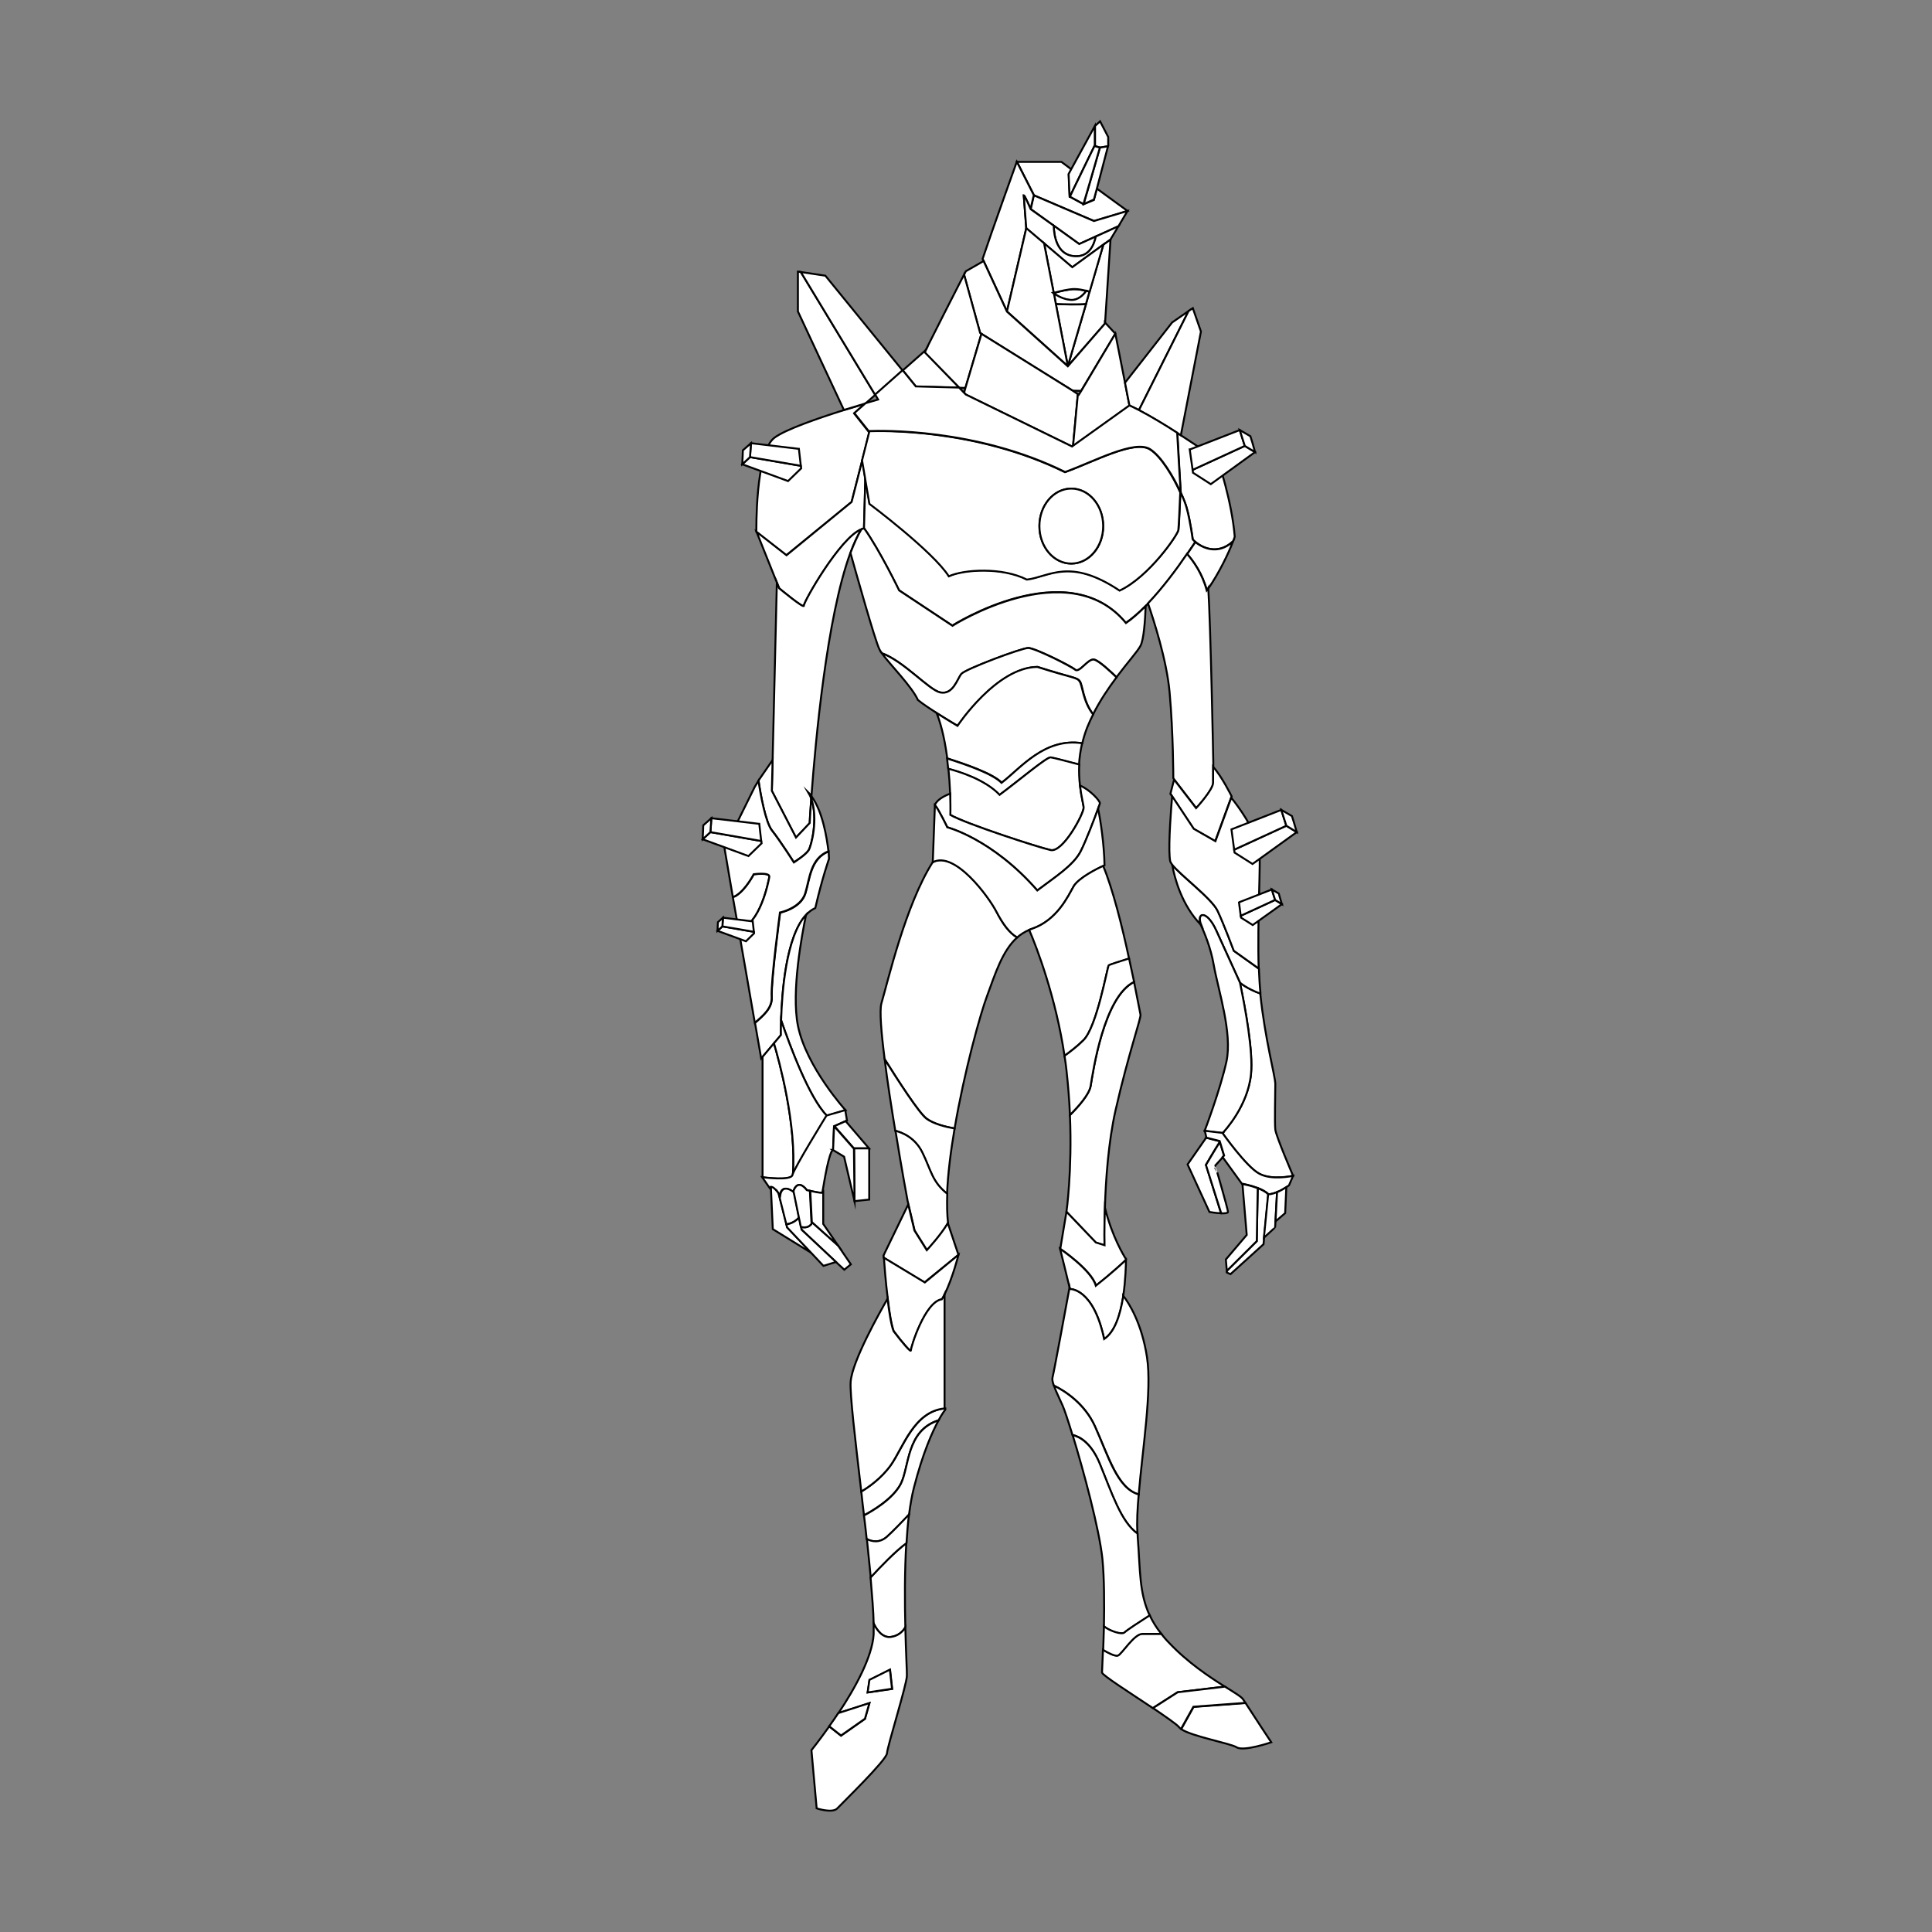 <?xml version="1.0" encoding="utf-8"?>
<!-- Generator: Adobe Illustrator 25.2.0, SVG Export Plug-In . SVG Version: 6.00 Build 0)  -->
<svg version="1.1" baseProfile="tiny" id="Layer_1" xmlns="http://www.w3.org/2000/svg" xmlns:xlink="http://www.w3.org/1999/xlink"
	 x="0px" y="0px" viewBox="0 0 1000 1000" overflow="visible" xml:space="preserve">
<rect x="0" y="0" width="1000" height="1000" fill="#808080" stroke="none"/>
<path fill="#FFFFFF" stroke="#000000" stroke-miterlimit="10" d="M583.6,109.2l-17.3,5.2l-31.1-13.3l-8.8-17.3h23l5.2,3.9l-1.4,2.6
	l0.5,11.5l0,0.6c0-0.1,0.1-0.2,0.2-0.5l7,3.8l5.3-2.2l1.5-5.9L583.6,109.2z"/>
<path fill="#FFFFFF" stroke="#000000" stroke-miterlimit="10" d="M566.7,65.2v10c0,0,0,0.1-0.2,0.3c-0.8,1.6-4.3,8.9-7.5,15.4
	c-2.4,4.9-4.5,9.4-5.2,10.8l-0.2-0.1l-0.5-11.5l1.4-2.6L566.7,65.2z"/>
<polygon fill="#FFFFFF" stroke="#000000" stroke-miterlimit="10" points="583.6,109.2 578.9,117.1 567.2,122.4 558.6,126.3 
	545.4,116.8 533.5,108.2 535.1,101.1 566.2,114.4 "/>
<path fill="#FFFFFF" stroke="#000000" stroke-miterlimit="10" d="M562.2,150.6c-1.5,2.2-4.3,5.1-8.3,4.7c-3.4-0.3-6.4-1.9-8.5-3.3
	l-0.1-0.3c3.2-0.9,7.8-2,10.7-2C558.2,149.7,560.4,150.1,562.2,150.6z"/>
<polygon fill="#FFFFFF" stroke="#000000" stroke-miterlimit="10" points="574.8,123.9 572,166.8 572,167.4 552.7,189.5 562.1,157.4 
	563.9,151 571.1,126.6 "/>
<path fill="#FFFFFF" stroke="#000000" stroke-miterlimit="10" d="M529.9,101.1l1.3,17.1l-10,43L509.1,135l-0.5-1
	c4.3-13,17.7-50.3,17.7-50.3l8.8,17.3l-1.7,7.2C533.5,108.2,530.4,101.1,529.9,101.1z"/>
<path fill="#FFFFFF" stroke="#000000" stroke-miterlimit="10" d="M567.2,122.4c-0.9,4.7-3.6,10.8-11.2,10.2
	c-9.1-0.7-10.5-10.8-10.6-15.8l13.2,9.5L567.2,122.4z"/>
<path fill="#FFFFFF" stroke="#000000" stroke-miterlimit="10" d="M578.9,117.1l-4.1,6.8l-3.7,2.7L555,138.4L540.4,126l-9.2-7.8
	l-1.3-17.1c0.5,0,3.6,7.2,3.6,7.2l11.9,8.5c0.1,5,1.5,15.1,10.6,15.8c7.6,0.6,10.2-5.5,11.2-10.2L578.9,117.1z"/>
<path fill="#FFFFFF" stroke="#000000" stroke-miterlimit="10" d="M571.1,126.6l-7.1,24.4c-0.5-0.2-1.1-0.3-1.7-0.5
	c-1.8-0.4-4-0.9-6.2-0.9c-2.9,0-7.5,1.1-10.7,2l-5-25.7l14.6,12.4L571.1,126.6z"/>
<path fill="#FFFFFF" stroke="#000000" stroke-miterlimit="10" d="M562.1,157.4l-9.4,32.1l-6.2-32.1
	C550.6,157.5,557.8,157.8,562.1,157.4z"/>
<path fill="#FFFFFF" stroke="#000000" stroke-miterlimit="10" d="M563.9,151l-1.8,6.3c-4.3,0.4-11.5,0.2-15.6,0l-1-5.4
	c2.1,1.4,5.1,3,8.5,3.3c4,0.4,6.8-2.6,8.3-4.7C562.9,150.7,563.4,150.9,563.9,151z"/>
<path fill="#FFFFFF" stroke="#000000" stroke-miterlimit="10" d="M573.6,70.9v4.3l-0.1,0.5l-4.1,0.7l-2.8-0.9
	c0.1-0.2,0.2-0.3,0.2-0.3v-10l2.6-2.4L573.6,70.9z"/>
<polygon fill="#FFFFFF" stroke="#000000" stroke-miterlimit="10" points="573.5,75.7 567.8,97.4 566.2,103.3 560.9,105.6 
	564.1,94.6 569.3,76.4 "/>
<path fill="#FFFFFF" stroke="#000000" stroke-miterlimit="10" d="M569.3,76.4l-5.3,18.3l-3.2,10.9l-7-3.8c0.7-1.5,2.8-6,5.2-10.8
	c3.2-6.6,6.7-13.9,7.5-15.4L569.3,76.4z"/>
<path fill="#FFFFFF" stroke="#000000" stroke-miterlimit="10" d="M552.7,189.5l-31.5-28.3l10-43.1l9.2,7.8l5,25.7
	c-0.1,0-0.2,0.1-0.3,0.1c0.1,0.1,0.2,0.2,0.4,0.2l1,5.4L552.7,189.5z"/>
<path fill="#FFFFFF" stroke="#000000" stroke-miterlimit="10" d="M577.3,172.7l-17.7,29.6l-4.4-0.1L508,172.8l-0.7-0.4l-8.3-30.2
	c0.6-1.2,0.9-1.8,0.9-1.8l8.2-4.7l1-0.6l12.1,26.2l31.5,28.3l19.2-22.1l0-0.6L577.3,172.7z"/>
<path fill="#FFFFFF" stroke="#000000" stroke-miterlimit="10" d="M508,172.8l-8.3,28l-3.2-0.1l-17.9-18.2c0.1-0.2,0.3-0.6,0.5-1.2
	l0,0c3-6.1,16.2-32,19.9-39.2l8.3,30.2L508,172.8z"/>
<path fill="#FFFFFF" stroke="#000000" stroke-miterlimit="10" d="M639.1,277.8c-0.2,0.7-0.5,1.5-0.9,2.4c0,0,0,0,0,0
	c-8.4,7.6-16.4,2.8-19.5,0.3c-0.9-0.7-1.3-1.2-1.3-1.2s-1.2-9.3-3.1-16.2c-0.5-1.9-1.6-4.8-3.1-8c0-0.3,0-0.6-0.1-1c0,0,0,0,0-0.1
	c-0.5-7.9-1.3-23.4-1.7-29.9c0.6,0.4,1.2,0.8,1.8,1.2c10.5,6.8,19.2,12.9,19.2,12.9S637.6,259.2,639.1,277.8z"/>
<path fill="#FFFFFF" stroke="#000000" stroke-miterlimit="10" d="M496.5,200.7l-22.4-0.6l-6.8-8.4l11.9-10.5c-0.3,0.6-0.5,1-0.5,1.2
	L496.5,200.7z"/>
<path fill="#FFFFFF" stroke="#000000" stroke-miterlimit="10" d="M450.1,223.2l-3.8,15.1l-5.5,21.5L407,287.4l-15.5-12.1
	c0,0-0.7-41.1,9.3-48.7c5.7-4.3,22.5-10.1,35.9-14.3c4.2-1.3,8.1-2.5,11.2-3.4l-5.8,5.1l7.4,9.3
	C449.6,223.2,449.8,223.2,450.1,223.2z"/>
<path fill="#FFFFFF" stroke="#000000" stroke-miterlimit="10" d="M447.9,247.7L447.9,247.7l-0.7,25.9c-0.5,0.1-0.9,0.2-1.4,0.4h0
	c-10.8,4.2-29.9,37.7-29.7,39.5c0.2,1.9-12.8-9-12.8-9l-1.2-3v0l-10.5-26.2l15.5,12.1l33.7-27.6l5.5-21.5L447.9,247.7z"/>
<path fill="#FFFFFF" stroke="#000000" stroke-miterlimit="10" d="M618.7,280.5c-1.2,1.8-2.6,3.9-4.2,6.2
	c-5.3,7.8-12.6,17.6-20.2,25.6c-0.4,0.5-0.9,0.9-1.3,1.3c-3.5,3.5-6.9,6.5-10.3,8.8c-30.2-36.6-89.8,1.4-89.8,1.4l-27.6-18.3
	c0,0-10-20.7-18.1-32.1l0.7-25.8l2.2,13c0,0,33,24.7,41.1,37.5c7.8-3.6,27.6-4.8,40.4,1.7c11.6-1.4,22.1-11.6,48,5.7
	c15.2-7.1,30.2-29,30.4-31.4c0.2-1.5,0.7-11.9,1-19.4c0,0.1,0.1,0.2,0.1,0.2c1.5,3.2,2.6,6.1,3.1,8c1.9,6.9,3.1,16.2,3.1,16.2
	S617.8,279.8,618.7,280.5z"/>
<path fill="#FFFFFF" stroke="#000000" stroke-miterlimit="10" d="M638.2,280.3c-2.3,6-7,15.9-12.7,24.2v0c-0.3,0.4-0.5,0.8-0.8,1.2
	c-2.3-8.8-7-15.3-10.2-18.9c1.6-2.3,3-4.4,4.2-6.2C621.8,283,629.8,287.9,638.2,280.3z"/>
<path fill="#FFFFFF" stroke="#000000" stroke-miterlimit="10" d="M445.8,274c-2,3.3-3.9,7.5-5.7,12.3c-12.2,33.3-18,97.3-20.1,125.7
	h0v0c0,0.5-0.1,0.9-0.1,1.3c-0.6,8-0.8,12.8-0.8,12.8l-7.1,7.5l-12.5-24.2l0.4-15.9l2.2-92l1.2,3c0,0,13.1,10.9,12.8,9
	C415.8,311.7,435,278.1,445.8,274z"/>
<path fill="#FFFFFF" stroke="#000000" stroke-miterlimit="10" d="M593,313.7c-0.3,7.8-1,17.4-2.7,20.6c-1.6,3-6.7,8.6-12.4,16.2
	c-2.7-2.6-9.1-8.7-11.6-9.1c-3.2-0.5-7.5,7.1-9.8,5.2c-2.3-2-20.9-11.2-24.2-11.2c-3.4,0-32.4,10.9-34.6,13.4
	c-2.1,2.5-4.3,11-11,9.6c-5.9-1.2-18.8-16.1-30.2-20.3c-0.6-0.8-1-1.4-1.3-2c-2.2-4.2-12.5-41-15-49.9c1.8-4.8,3.7-9,5.7-12.3h0
	c0.5-0.2,1-0.3,1.4-0.4c8.1,11.4,18.1,32.1,18.1,32.1l27.6,18.3c0,0,59.7-38,89.8-1.4C586,320.3,589.5,317.2,593,313.7z"/>
<path fill="#FFFFFF" stroke="#000000" stroke-miterlimit="10" d="M577.9,350.6c-4.1,5.5-8.5,11.9-12.1,19.1c-5.2-6.7-5.4-15-6.8-17
	c-1.4-2.1-3.4-1.6-21.9-7.5c-21.2,0.2-41.4,30.5-41.4,30.5s-5.2-3-10.8-6.6c-3.4-2.2-7.1-4.6-9.8-6.8c-3-6.8-14.4-18.3-18.7-24.2
	c11.5,4.2,24.4,19,30.2,20.3c6.8,1.4,8.9-7.1,11-9.6c2.1-2.5,31.2-13.4,34.6-13.4c3.4,0,21.9,9.3,24.2,11.2c2.3,2,6.6-5.7,9.8-5.2
	C568.8,341.9,575.2,348,577.9,350.6z"/>
<path fill="#FFFFFF" stroke="#000000" stroke-miterlimit="10" d="M565.8,369.8c-1.1,2.2-2.2,4.5-3.1,6.8c-1.1,2.8-1.9,5.5-2.5,8.1
	c-19.6-2.9-32,13.1-41.7,20.4c-4.7-4.8-18.7-9.5-28.2-12.6v0c-1.6-12.4-4.1-20-5.5-23.4c5.7,3.6,10.8,6.6,10.8,6.6
	s20.1-30.3,41.3-30.5c18.5,5.9,20.5,5.3,21.9,7.5C560.3,354.8,560.5,363.1,565.8,369.8z"/>
<path fill="#FFFFFF" stroke="#000000" stroke-miterlimit="10" d="M560.1,384.7c-0.9,3.9-1.4,7.7-1.6,11.1
	c-5.7-1.5-13.6-3.6-14.8-3.7c-2-0.2-16.8,12.3-26.4,19.4c-7.6-8-21.2-12.2-26.5-13.5c-0.2-1.9-0.4-3.7-0.6-5.4
	c9.5,3,23.5,7.8,28.2,12.6C528.2,397.7,540.6,381.7,560.1,384.7z"/>
<path fill="#FFFFFF" stroke="#000000" stroke-miterlimit="10" d="M560.9,418.1c0,3.2-10.7,23.4-17.1,21.9
	c-6.4-1.4-43.8-13.5-51.9-18.2c0-3.9,0-7.5-0.1-11c-0.2-4.7-0.5-9-0.9-12.9c5.3,1.4,18.9,5.5,26.5,13.5c9.6-7.1,24.4-19.6,26.4-19.4
	c1.2,0.1,9.1,2.2,14.8,3.7c-0.2,4,0,7.7,0.4,10.8v0C559.7,412.6,560.9,416.7,560.9,418.1z"/>
<path fill="#FFFFFF" stroke="#000000" stroke-miterlimit="10" d="M569.3,415.8c-0.1,0.3-0.4,1.3-0.9,2.7c-1.8,5.2-6.1,16.4-9,22.1
	c-3.8,7.4-13.3,13.4-22.5,20.3c-23.3-26.7-46.6-32.7-46.6-32.7s-4.4-9.2-6.4-11.5c1-2.8,5-4.8,7.9-5.9c0.1,3.4,0.2,7.1,0.1,11
	c8,4.6,45.5,16.8,51.9,18.2c6.4,1.4,17.1-18.7,17.1-21.9c0-1.4-1.2-5.5-1.9-11.5C564.3,408.8,569.5,414.7,569.3,415.8z"/>
<path fill="#FFFFFF" stroke="#000000" stroke-miterlimit="10" d="M526.5,485.2c-7.7,6.9-11.4,18.9-15.6,30.3
	c-3.4,9-11.8,39.1-16.8,68.6c-4.6-0.8-11-2.4-14.6-5.2c-4-3.1-14.6-19.5-21.6-30.7c-1.8-13.9-2.7-25.2-1.7-28.8
	c3.3-11.2,12.5-51.1,26.6-73.2c11.4-6.2,29,17.8,33,25.7C519,478.2,522.5,483,526.5,485.2z"/>
<path fill="#FFFFFF" stroke="#000000" stroke-miterlimit="10" d="M494.1,584.1c-2,11.8-3.5,23.5-3.9,33.8
	c-7.9-6.2-8.4-12.3-12.9-21.4c-3.8-7.7-10.4-10.3-13.9-11.2c-2-12.1-4.1-25.5-5.5-37c7,11.1,17.6,27.6,21.6,30.7
	C483.1,581.7,489.5,583.3,494.1,584.1z"/>
<path fill="#FFFFFF" stroke="#000000" stroke-miterlimit="10" d="M490.7,633.1c-3.8,6.4-10.9,14-10.9,14l-6.4-10.2l-3.2-13.5
	l-0.4-1.7c0,0-3.1-16.5-6.3-36.4c3.5,0.9,10.1,3.5,13.9,11.2c4.5,9.1,5,15.2,12.9,21.4v0C490.1,623.5,490.2,628.6,490.7,633.1z"/>
<path fill="#FFFFFF" stroke="#000000" stroke-miterlimit="10" d="M571.7,447.9c0,0-0.2,0.1-0.7,0.3c-2.7,1.3-12.7,6.2-15.3,10.6
	c-2.9,5.1-8.5,17.6-21.7,22c-0.4,0.1-0.9,0.3-1.3,0.5c-2.3,1-4.4,2.3-6.2,3.9c-4-2.2-7.5-7.1-10.7-13.2c-4-7.8-21.6-31.8-33-25.7
	l1.1-29.6c2,2.3,6.4,11.5,6.4,11.5s23.3,6,46.6,32.7c9.2-7,18.7-12.9,22.5-20.3c2.9-5.8,7.1-16.9,9-22.1
	C569.6,424.6,571.5,436.8,571.7,447.9z"/>
<path fill="#FFFFFF" stroke="#000000" stroke-miterlimit="10" d="M584.4,496.2c-4.3,1.4-10.1,3.2-10.5,3.5
	c-0.7,0.5-6.1,32.1-13.2,38.8c-3.2,3.1-6.8,5.9-9.7,8c-4.5-30.3-14.4-56.2-18.3-65.2c0.4-0.2,0.8-0.3,1.3-0.5
	c13.2-4.5,18.8-16.9,21.7-22c2.5-4.4,12.5-9.4,15.3-10.6C576,460.2,580.9,479.8,584.4,496.2z"/>
<path fill="#FFFFFF" stroke="#000000" stroke-miterlimit="10" d="M577.4,574.7c-3.7,16.4-5.1,36.2-5.5,50.5
	c-0.4,11.4-0.2,19.4-0.2,19.4l-4.5-1.4L552,627.2c0,0,3-20.9,1.8-50c4.3-4.3,9.9-10.6,10.7-15c1.2-7,6.7-46.2,22.5-53.9
	c1.9,9.5,3.2,16.2,3.3,16.8C590.8,526.7,584.1,545.2,577.4,574.7z"/>
<path fill="#FFFFFF" stroke="#000000" stroke-miterlimit="10" d="M587,508.2c-15.8,7.7-21.3,46.9-22.5,53.9
	c-0.8,4.5-6.4,10.7-10.7,15c-0.3-7.3-0.9-15-1.8-23.2c-0.3-2.5-0.6-5-1-7.4c2.9-2.1,6.5-4.8,9.7-8c7.1-6.8,12.5-38.3,13.2-38.9
	c0.4-0.3,6.2-2.2,10.5-3.5C585.4,500.5,586.2,504.6,587,508.2z"/>
<path fill="#FFFFFF" stroke="#000000" stroke-miterlimit="10" d="M496.1,649.5l-17.6,14.3L457.4,651c0-0.7-0.1-1.1-0.1-1.1l0.6-1.3
	l12.2-25.2l3.2,13.5l6.4,10.2c0,0,7.1-7.6,10.9-14C492.8,639.8,496.1,649.5,496.1,649.5z"/>
<path fill="#FFFFFF" stroke="#000000" stroke-miterlimit="10" d="M496.1,649.5c0,0-2.9,11.7-7.2,20.5c-0.4,0.9-0.9,1.7-1.3,2.5
	c-8.8,1.3-16.1,24.8-16,26.4c0.1,1.5-4.6-4-9-9.9c-1.2-3.1-2.3-9.8-3.1-16.8c-1.1-8.8-1.8-18.1-2-21.2l21.2,12.8L496.1,649.5z"/>
<path fill="#FFFFFF" stroke="#000000" stroke-miterlimit="10" d="M489.3,729v0.6c0,0-1.4,1.7-3.5,5.5c-16.7,5.3-15,24-19.5,32.8
	c-4.1,8-15.1,14.3-19.1,16.4c-0.5-4.1-1-8.2-1.4-12.3c3.4-2,10.3-6.7,15.3-13.7c6.5-9.2,12-27.7,27.8-29.3
	C489,729,489.1,729,489.3,729z"/>
<path fill="#FFFFFF" stroke="#000000" stroke-miterlimit="10" d="M485.8,735.2c-3.2,5.8-8.1,16.7-12.7,34.6c-1.1,4.2-1.9,9-2.6,14.2
	c-3.5,3.8-8.1,8.5-11.5,11.5c-3.9,3.4-7.9,2.5-10.4,1.2c-0.4-4-0.9-8.2-1.4-12.3c4-2.1,15-8.4,19.1-16.4
	C470.7,759.2,469.1,740.5,485.8,735.2z"/>
<path fill="#FFFFFF" stroke="#000000" stroke-miterlimit="10" d="M468.6,842.3c-1.5,2.5-4,4.6-7.7,5c-4.1,0.4-7-3.4-8.7-7
	c-0.1-6-0.8-14.4-1.6-23.9c4.8-5.2,12.9-13.5,18.5-17.7C468.2,813.5,468.3,829.5,468.6,842.3z"/>
<path fill="#FFFFFF" stroke="#000000" stroke-miterlimit="10" d="M468.6,842.3c-1.5,2.5-4,4.6-7.7,5c-4.1,0.4-7-3.4-8.7-7
	c0,2.2,0,4,0,5.6c-0.7,11.8-9.8,28.2-18.2,40.8l16-5.1l-2.3,8.1l-12.4,8.7l-6.1-4.8c-5.2,7.3-9.2,12.3-9.2,12.3l2.7,30.1
	c0,0,8.2,2.7,10.7,0c2.5-2.7,25.5-25,25.7-28.5c0.2-3.6,10.3-35.8,10.3-40.1C469.5,865.6,468.9,855.7,468.6,842.3z M449.1,876l1-6.4
	l10.6-5.3l1.1,9.9L449.1,876z"/>
<path fill="#FFFFFF" stroke="#000000" stroke-miterlimit="10" d="M450,881.5l-2.3,8.1l-12.4,8.7l-6.1-4.8c1.5-2.1,3.1-4.4,4.7-6.8
	L450,881.5z"/>
<path fill="#FFFFFF" stroke="#000000" stroke-miterlimit="10" d="M470.5,783.9c-0.6,4.7-1,9.7-1.3,14.8
	c-5.7,4.1-13.7,12.5-18.5,17.7c-0.6-6.2-1.3-12.9-2-19.8c2.5,1.3,6.5,2.2,10.4-1.2C462.4,792.4,466.9,787.7,470.5,783.9z"/>
<path fill="#FFFFFF" stroke="#000000" stroke-miterlimit="10" d="M488.9,670v59c-15.9,1.6-21.4,20.1-27.8,29.3
	c-5,7-11.9,11.7-15.3,13.7c-3.1-26.5-6-50.9-5.5-56.8c0.8-10.8,15.2-36.2,19.1-43c0.8,7,1.9,13.8,3.1,16.8c4.4,5.8,9.1,11.4,9,9.9
	c-0.1-1.5,7.2-25.1,16-26.4C488,671.8,488.5,670.9,488.9,670z"/>
<path fill="#FFFFFF" stroke="#000000" stroke-miterlimit="10" d="M582.8,651.7c0,0,0,0.2,0,0.4c-1.1,1.1-7.6,7.1-15.5,13.4
	c-2.3-8.2-18.5-19.1-18.5-19.1l3.2-19.2l15.2,15.9l4.5,1.4c0,0-0.2-8,0.2-19.4C575.6,640.1,581.7,650,582.8,651.7z"/>
<path fill="#FFFFFF" stroke="#000000" stroke-miterlimit="10" d="M582.8,652.1c0,2-0.2,10.5-1.4,18.6v0c0,0.3-0.1,0.6-0.1,0.8
	c-1.5,9.5-4.3,17.9-9.8,21.6c-5.6-26.5-17.7-25.9-17.7-25.9c0,0-0.1-0.3-0.2-0.8c0,0,0,0,0,0c-0.9-3.9-4.9-20-4.9-20
	s16.2,10.9,18.5,19.1C575.2,659.2,581.7,653.2,582.8,652.1z"/>
<path fill="#FFFFFF" stroke="#000000" stroke-miterlimit="10" d="M589.4,773.5c-11-3-15.8-20.3-22.7-35.3
	c-5.2-11.6-15.3-18.2-21.2-21c-0.7-1.9-1-3.3-0.7-4.3c0.6-2.1,6.8-35.6,8.8-46.5c0.1,0.5,0.2,0.8,0.2,0.8c0,0,12.1-0.6,17.7,25.9
	c5.5-3.7,8.2-12.1,9.8-21.6c0-0.3,0.1-0.6,0.1-0.8c3,3.9,9.6,14.2,12.3,31.9C596.3,719.8,591.4,749.6,589.4,773.5z"/>
<path fill="#FFFFFF" stroke="#000000" stroke-miterlimit="10" d="M588.7,793.7c-8.6-6-13.4-21.2-19.6-36.3
	c-4.5-10.9-10.4-13.9-14-14.7c-2.3-7.5-4.2-13.2-5.1-15.2c-1.8-4.1-3.6-7.6-4.5-10.3c5.8,2.8,15.9,9.4,21.2,21
	c6.8,15.1,11.6,32.4,22.7,35.3C588.7,781,588.4,787.9,588.7,793.7z"/>
<path fill="#FFFFFF" stroke="#000000" stroke-miterlimit="10" d="M595.1,836.2c-4.4,2.8-11.9,7.7-13,8.8c-1.4,1.4-7.5-0.6-10.7-3.1
	v0c0.2-11.5,0.2-24.9-0.8-35.1c-1.6-15.2-9.7-45.4-15.4-64c3.5,0.8,9.5,3.9,14,14.7c6.2,15,11,30.3,19.6,36.3c0,0.7,0.1,1.4,0.1,2.1
	C590.2,812.7,589.6,824.5,595.1,836.2z"/>
<path fill="#FFFFFF" stroke="#000000" stroke-miterlimit="10" d="M634,873l-24.5,2.9l-12.8,8.2c-11.5-7.7-26.2-17-26.3-18.4
	c0-0.8,0.2-5.3,0.5-11.8c2.4,1.4,6.3,3.5,7.7,2.9c2.1-0.9,8.3-11.2,12.6-11.2h9.8c1.2,1.5,2.5,3.1,4,4.6
	C614.9,860.7,626.2,868.1,634,873z"/>
<path fill="#FFFFFF" stroke="#000000" stroke-miterlimit="10" d="M658,901.8c0,0-14.3,4.9-17.9,2.6c-3.4-2.1-23.1-5.6-28.7-9.4
	l6.4-11.5l26.9-2C648.2,887,658,901.8,658,901.8z"/>
<path fill="#FFFFFF" stroke="#000000" stroke-miterlimit="10" d="M644.6,881.4l-26.9,2l-6.4,11.5c-0.4-0.3-0.8-0.6-1-0.9
	c-1.2-1.5-6.9-5.4-13.5-9.9l12.8-8.2L634,873c5.2,3.2,8.8,5.4,9.5,6.7C643.8,880.1,644.2,880.7,644.6,881.4z"/>
<path fill="#FFFFFF" stroke="#000000" stroke-miterlimit="10" d="M601.1,845.7h-9.8c-4.3,0-10.5,10.3-12.6,11.2
	c-1.5,0.6-5.4-1.5-7.7-2.9c0.1-3.6,0.3-7.7,0.4-12.2c3.2,2.5,9.4,4.5,10.7,3.1c1.1-1.1,8.6-6,13-8.8
	C596.6,839.3,598.5,842.4,601.1,845.7z"/>
<polygon fill="#FFFFFF" stroke="#000000" stroke-miterlimit="10" points="461.7,874.1 449.1,876 450,869.5 460.6,864.2 "/>
<path fill="#FFFFFF" stroke="#000000" stroke-miterlimit="10" d="M429.1,444.5c0,0-3.6,10.2-7.1,25.5c-1.8,0.8-3.4,2-4.8,3.6
	c-10.5,11.3-12.5,40.6-12.9,54.6c-0.1,4.7-0.1,7.6-0.1,7.6l-3.6,4.3l-5.9,7l-0.7,0.8l-3.2-18.4c4.2-3.8,9-7.6,8.7-13.4
	c-0.5-8.1,4.3-43.7,4.3-43.7s10.7-2.1,13.1-10c2.3-7.5,2.6-17.9,12-21.7C429,443,429.1,444.5,429.1,444.5z"/>
<path fill="#FFFFFF" stroke="#000000" stroke-miterlimit="10" d="M398.2,454c-0.5,2.4-4.8,24.8-15.9,27.2l-3-16.9
	c0.7-0.1,1.4-0.4,2.2-1c4.8-3.3,8.6-10.7,8.6-10.7S398.7,451.3,398.2,454z"/>
<path fill="#FFFFFF" stroke="#000000" stroke-miterlimit="10" d="M418.5,440.1c-1.7,2.6-7.6,6.2-7.6,6.2s-6.9-10.9-11.4-16.6
	c-3.2-4.1-5.8-18.1-6.9-25.7l7.3-10.6l-0.4,15.9l12.5,24.2l7.1-7.5c0,0,0.2-4.8,0.8-12.8C423.5,423.6,420,437.8,418.5,440.1z"/>
<path fill="#FFFFFF" stroke="#000000" stroke-miterlimit="10" d="M428.8,440.6c-9.4,3.7-9.7,14.2-12,21.7c-2.4,7.8-13.1,10-13.1,10
	s-4.8,35.6-4.3,43.7c0.3,5.9-4.5,9.7-8.7,13.4c0,0,0,0,0,0l-8.4-48.3c11.1-2.3,15.5-24.7,15.9-27.2c0.5-2.6-8.1-1.4-8.1-1.4
	s-3.8,7.4-8.6,10.7c-0.8,0.6-1.6,0.9-2.2,1L375,439l15.7-31.8l1.9-3.1c1.1,7.6,3.7,21.6,6.9,25.7c4.5,5.7,11.4,16.6,11.4,16.6
	s5.9-3.7,7.6-6.2c1.5-2.3,5.1-16.5,1.4-26.8c-0.4-1.1-0.9-2.2-1.5-3.2l0.6,0.6l0.8,1l0.1,0.2C425.8,419.8,428,433.8,428.8,440.6z"/>
<path fill="#FFFFFF" stroke="#000000" stroke-miterlimit="10" d="M437.7,574.7l-9.7,2.8c-9.2-9.2-19.3-36.6-23.7-49.4
	c0.4-14,2.5-43.3,12.9-54.6c-2.1,10.2-7.7,39.8-4.2,57.4C417.3,552.3,437.7,574.7,437.7,574.7z"/>
<path fill="#FFFFFF" stroke="#000000" stroke-miterlimit="10" d="M410.4,608.2c-0.7,3.3-15.7,1.2-15.7,1.2V547l5.9-7
	C403.2,548.7,412.4,582,410.4,608.2z"/>
<path fill="#FFFFFF" stroke="#000000" stroke-miterlimit="10" d="M410.4,608.2c2-26.2-7.2-59.5-9.8-68.2l3.6-4.3
	c0,0-0.1-2.9,0.1-7.6c4.4,12.8,14.5,40.2,23.7,49.4C428,577.5,411.1,604.8,410.4,608.2z"/>
<path fill="#FFFFFF" stroke="#000000" stroke-miterlimit="10" d="M438.4,580l-0.8,0.3l-5.8,2.6l-0.1,0.1l-0.5,12.1c0,0,0,0-0.1,0
	c-2.1,1.8-4.4,15.9-5.2,20.7c-0.2,1-0.2,1.6-0.2,1.6s-1.4,0.2-6.5-1c-0.5-0.1-1-0.2-1.6-0.4c-4.4-5.6-6.4-1-6.9,0.5
	c-0.1,0.3-0.1,0.5-0.1,0.5s-6-5-7,1.9c-0.3-0.4-0.5-0.7-0.8-1.1l0,0c-2.4-3.3-3.5-3.6-4.1-3.4c-0.3,0.1-0.4,0.4-0.4,0.4l-3.8-5.5
	c0,0,15,2.1,15.7-1.2c0.7-3.3,17.6-30.7,17.6-30.7l9.7-2.8L438.4,580z"/>
<polygon fill="#FFFFFF" stroke="#000000" stroke-miterlimit="10" points="449.8,594.4 442,594.4 431.9,582.9 437.7,580.3 "/>
<polygon fill="#FFFFFF" stroke="#000000" stroke-miterlimit="10" points="449.9,594.5 449.9,620.9 442.3,621.7 442.1,594.5 
	442,594.4 449.8,594.4 "/>
<path fill="#FFFFFF" stroke="#000000" stroke-miterlimit="10" d="M442.3,621.7l-5.4-23l-5.8-3.5c0,0,0,0,0.1,0l0.5-12.1l0.1-0.1
	l10.1,11.5l0.1,0.1L442.3,621.7z"/>
<path fill="#FFFFFF" stroke="#000000" stroke-miterlimit="10" d="M440.4,654.4l-3.4,2.8l-4.3-4l-17.8-16.7l-0.3-1.5
	c1.8,0.5,4.3,0.5,5.9-2.2l13.2,11.8L440.4,654.4z"/>
<path fill="#FFFFFF" stroke="#000000" stroke-miterlimit="10" d="M419.8,648.4l-19.8-12.2l-1-21.8c0.5-0.2,1.7,0.1,4.1,3.4l0,0
	l4,15.9l0.4,1.6L419.8,648.4z"/>
<path fill="#FFFFFF" stroke="#000000" stroke-miterlimit="10" d="M413.6,630.2c-2.5,2.7-5.2,3.3-6.6,3.5l-4-15.9
	c0.2,0.3,0.5,0.7,0.8,1.1c1-6.9,7-1.9,7-1.9s0-0.2,0.1-0.5L413.6,630.2z"/>
<path fill="#FFFFFF" stroke="#000000" stroke-miterlimit="10" d="M432.7,653.2l-6.5,2l-6.4-6.8l0,0l-12.4-13.1l-0.4-1.6
	c1.4-0.1,4.1-0.8,6.6-3.5l1,4.8l0.3,1.5L432.7,653.2z"/>
<path fill="#FFFFFF" stroke="#000000" stroke-miterlimit="10" d="M420.4,632.8c-1.5,2.8-4.1,2.7-5.9,2.2l-1-4.8l-2.8-13.7
	c0.5-1.5,2.5-6.1,6.9-0.5c0.5,0.1,1.1,0.3,1.6,0.4l0.8,16.1L420.4,632.8z"/>
<path fill="#FFFFFF" stroke="#000000" stroke-miterlimit="10" d="M433.7,644.6l-13.2-11.8l-0.3-0.3l-0.8-16.1c5.1,1.2,6.5,1,6.5,1
	s0.1-0.6,0.2-1.6v17.7L433.7,644.6z"/>
<path fill="#FFFFFF" stroke="#000000" stroke-miterlimit="10" d="M628,394.7v10.4c0,3.7-8.8,13.2-8.8,13.2l-11.4-14.8l-0.5-0.7
	c0,0,0-23-1.9-44.3c-1.5-17-8.5-38.3-11.2-46.2c7.6-8,14.9-17.8,20.2-25.6c3.2,3.6,7.9,10.2,10.2,18.9c0.3-0.4,0.6-0.8,0.8-1.2
	C626.6,323,628,394.1,628,394.7z"/>
<path fill="#FFFFFF" stroke="#000000" stroke-miterlimit="10" d="M637.5,412.2l-0.3,0.7l-8.2,22.5l-11.2-6.4l-11.2-16.9c0,0,0,0,0,0
	l-0.8-1.2l1.9-7.4l11.4,14.8c0,0,8.8-9.5,8.8-13.2v-8.2C632.5,402,637.5,412.2,637.5,412.2z"/>
<path fill="#FFFFFF" stroke="#000000" stroke-miterlimit="10" d="M669.3,608.6c0,0-10.9,2.5-17.6-1.1c-6.7-3.6-19-21-19-21
	s0,0,0.1-0.1c1.2-1.3,13-14,14.7-30.4c1.2-11.7-2.9-34.1-5.8-47.5c0,0,3.4,3.1,10.6,5.7c2.5,24.2,7.8,42.7,7.8,47
	c0,4.3-0.4,20.1,0,23.5C660.5,588.2,669.3,608.6,669.3,608.6z"/>
<path fill="#FFFFFF" stroke="#000000" stroke-miterlimit="10" d="M652.4,514.3c-7.2-2.6-10.6-5.7-10.6-5.7s-7.2-15.9-12.2-26.8
	c-5-10.9-10.7-9.7-7.8-2.9c-0.1-0.1-0.2-0.2-0.3-0.3c0,0,0,0,0,0c-9.8-10.1-13.5-23.9-14.8-31.1c3.9,5.3,20.5,17.5,23.6,24
	c3.3,7,8.4,20.7,8.4,20.7l12.9,9.2c0.2,4.5,0.4,8.7,0.8,12.5C652.3,514,652.4,514.1,652.4,514.3z"/>
<path fill="#FFFFFF" stroke="#000000" stroke-miterlimit="10" d="M651.5,501.3l-12.9-9.2c0,0-5.1-13.7-8.4-20.7
	c-3.1-6.5-19.6-18.7-23.6-24c-0.3-0.4-0.5-0.8-0.7-1.1c-0.3-0.6-0.4-1.6-0.5-2.9c-0.6-7.6,0.8-25.7,1.3-31.3l11.2,16.9l11.2,6.4
	l8.2-22.5c4.2,5.2,11.3,15.2,14.5,25.3C652.7,445.8,650.7,477.1,651.5,501.3z"/>
<path fill="#FFFFFF" stroke="#000000" stroke-miterlimit="10" d="M647.5,556.1c-1.7,16.4-13.5,29.1-14.7,30.4l-9.3-1.1
	c0,0,8-21,11.3-35.9c3.2-14.9-4.3-37.1-6.6-50.2c-1.5-8.7-4.8-16.5-6.7-20.7c0.1,0.1,0.2,0.2,0.3,0.3c-2.8-6.9,2.9-8.1,7.8,2.9
	c5,10.9,12.2,26.8,12.2,26.8C644.6,522,648.7,544.4,647.5,556.1z"/>
<path fill="#FFFFFF" stroke="#000000" stroke-miterlimit="10" d="M632,628c-2.7-0.1-6-0.7-6-0.7l-11.3-24.6l9.6-13.8l7,1.8l0.1,0.3
	v0c-2.5,3.8-7.2,11.9-7.2,11.9L632,628z"/>
<path fill="#FFFFFF" stroke="#000000" stroke-miterlimit="10" d="M635.6,627.3c0,0.6-1.7,0.8-3.5,0.7l-7.9-25c0,0,4.8-8.2,7.2-11.9
	l2.2,7.2l-0.8,0.8l-3.8,4.2C629,603.2,635.6,625.8,635.6,627.3z"/>
<path fill="#FFFFFF" stroke="#000000" stroke-miterlimit="10" d="M669.3,608.6l-2.1,4.9c0,0-0.5,0.4-1.3,0.9
	c-1.1,0.7-2.8,1.8-4.8,2.6c-1.4,0.6-2.9,1-4.5,1.2l-0.1-0.1c-1.3-1.3-3.3-2.4-5.5-3.2c-3.4-1.3-6.9-2-7.9-2.2c-0.2,0-0.3,0-0.3,0
	l-10-13.8l0.8-0.8l-2.2-7.2v0l-0.1-0.3l-7-1.8l0.1-0.1l-0.8-3.4l9.3,1.1c-0.1,0.1-0.1,0.1-0.1,0.1s12.3,17.5,19,21
	C658.3,611.1,669.3,608.6,669.3,608.6z"/>
<path fill="#FFFFFF" stroke="#000000" stroke-miterlimit="10" d="M656.5,618.2l-2.2,22.5l-0.3,3.3l-17.1,15.5l-1.8-0.8l-0.1-0.9
	l15.5-15.4L651,615C653.1,615.8,655.2,616.9,656.5,618.2z"/>
<path fill="#FFFFFF" stroke="#000000" stroke-miterlimit="10" d="M661,617c-0.2,3.8-0.6,11-0.8,15.1c-0.1,1.8-0.2,3-0.2,3.1
	c0,0.2-4.2,3.9-5.8,5.4l2.2-22.5l0.1,0.1C658.1,618.1,659.7,617.6,661,617z"/>
<path fill="#FFFFFF" stroke="#000000" stroke-miterlimit="10" d="M665.8,614.5l-0.6,13.4l-5,4.3c0.2-4.1,0.6-11.3,0.8-15.1
	C663,616.2,664.7,615.2,665.8,614.5z"/>
<path fill="#FFFFFF" stroke="#000000" stroke-miterlimit="10" d="M651,615l-0.5,27.4L635,657.8l-0.5-5.9l10.8-12.7l-2.2-26.3
	C644,613,647.6,613.7,651,615z"/>
<path fill="#FFFFFF" stroke="#000000" stroke-miterlimit="10" d="M453,204.4l-5,4.4c-3.1,0.9-7,2.1-11.2,3.4l-23.8-51v-20.6l1.5,0.2
	L453,204.4z"/>
<polygon fill="#FFFFFF" stroke="#000000" stroke-miterlimit="10" points="557.9,204 555.4,230.9 555,231.2 500,204.3 499,203.3 
	499.7,200.8 508,172.8 555.2,202.2 "/>
<polygon fill="#FFFFFF" stroke="#000000" stroke-miterlimit="10" points="584.6,210 555.4,230.9 557.9,204 558.4,204.3 559.6,202.4 
	577.3,172.7 582.3,198.1 584.6,209.9 "/>
<path fill="#FFFFFF" stroke="#000000" stroke-miterlimit="10" d="M615.2,161l-25.7,51.3c-1.7-0.9-3.4-1.7-4.9-2.4l-2.3-11.8
	l24.4-31.2L615.2,161z"/>
<path fill="#FFFFFF" stroke="#000000" stroke-miterlimit="10" d="M621.6,171.6l-10.4,53.7c-0.6-0.4-1.2-0.8-1.8-1.2
	c-6.6-4.2-13.8-8.6-19.9-11.8l25.7-51.3l2.2-1.5L621.6,171.6z"/>
<polygon fill="#FFFFFF" stroke="#000000" stroke-miterlimit="10" points="467.2,191.8 453,204.4 414.5,140.8 427.2,142.7 "/>
<path fill="#FFFFFF" stroke="#000000" stroke-miterlimit="10" d="M595.2,232.6c-8.1-5.1-29.2,6.5-44,11.8
	c-46.1-22.8-95.6-21.4-101.2-21.2l-3.8,15.1l1.6,9.4v0.1l2.2,13c0,0,33,24.7,41.1,37.5c7.8-3.6,27.6-4.8,40.4,1.7
	c11.6-1.4,22.1-11.6,48,5.7c15.2-7.1,30.2-29,30.4-31.4c0.2-1.5,0.7-11.9,1-19.4C607.2,246.7,601,236.2,595.2,232.6z M554.5,291.7
	c-9.1,0-16.5-8.7-16.5-19.4s7.4-19.4,16.5-19.4c9.1,0,16.5,8.7,16.5,19.4C571.1,283,563.7,291.7,554.5,291.7z"/>
<ellipse fill="#FFFFFF" stroke="#000000" stroke-miterlimit="10" cx="554.5" cy="272.3" rx="16.5" ry="19.4"/>
<path fill="#FFFFFF" stroke="#000000" stroke-miterlimit="10" d="M611.1,254C611.1,254.1,611.1,254.1,611.1,254c0,0.3,0,0.6,0,0.8
	c-3.8-8.2-10-18.6-15.8-22.3c-8.1-5.1-29.2,6.5-44,11.8c-46.1-22.8-95.6-21.4-101.2-21.2c-0.3,0-0.5,0-0.5,0l-7.4-9.3l5.8-5.1
	c3.2-0.9,5.6-1.6,6.5-1.9l-1.5-2.6l14.2-12.6l6.8,8.4l22.4,0.6l2.5,2.6l1,1l55,26.9l0.4-0.3l29.2-20.9l0-0.1
	c1.5,0.7,3.2,1.5,4.9,2.4c6.1,3.2,13.3,7.5,19.9,11.8C609.7,230.6,610.5,246.1,611.1,254z"/>
<polygon fill="#FFFFFF" stroke="#000000" stroke-miterlimit="10" points="394.2,436.5 387.4,443.1 363.7,434.4 367.7,430.7 
	394,435.3 "/>
<polygon fill="#FFFFFF" stroke="#000000" stroke-miterlimit="10" points="394,435.3 367.7,430.7 368.2,423.5 392.8,426.4 393,426.4 
	"/>
<polygon fill="#FFFFFF" stroke="#000000" stroke-miterlimit="10" points="368.2,423.5 367.7,430.7 363.7,434.4 363.9,430 364,427.2 
	"/>
<polygon fill="#FFFFFF" stroke="#000000" stroke-miterlimit="10" points="390.3,483.1 386.1,487.2 371.4,481.8 373.9,479.5 
	390.2,482.3 "/>
<polygon fill="#FFFFFF" stroke="#000000" stroke-miterlimit="10" points="390.2,482.3 373.9,479.5 374.2,475 389.5,476.9 
	389.6,476.9 "/>
<polygon fill="#FFFFFF" stroke="#000000" stroke-miterlimit="10" points="374.2,475 373.9,479.5 371.4,481.8 371.5,479.1 
	371.6,477.3 "/>
<polygon fill="#FFFFFF" stroke="#000000" stroke-miterlimit="10" points="414.7,242.4 407.9,249 384.2,240.3 388.2,236.6 
	414.5,241.1 "/>
<polygon fill="#FFFFFF" stroke="#000000" stroke-miterlimit="10" points="414.5,241.1 388.2,236.6 388.7,229.4 413.3,232.3 
	413.5,232.3 "/>
<polygon fill="#FFFFFF" stroke="#000000" stroke-miterlimit="10" points="388.7,229.4 388.2,236.6 384.2,240.3 384.4,235.9 
	384.5,233.1 "/>
<polygon fill="#FFFFFF" stroke="#000000" stroke-miterlimit="10" points="639,441.3 648.3,447.2 671.2,430.7 665.8,427.4 
	638.8,439.8 "/>
<polygon fill="#FFFFFF" stroke="#000000" stroke-miterlimit="10" points="638.8,439.8 665.8,427.4 663.2,419.2 637.6,429.2 
	637.4,429.3 "/>
<polygon fill="#FFFFFF" stroke="#000000" stroke-miterlimit="10" points="663.2,419.2 665.8,427.4 671.2,430.7 669.7,425.6 
	668.7,422.4 "/>
<polygon fill="#FFFFFF" stroke="#000000" stroke-miterlimit="10" points="617.5,244.7 626.7,250.6 649.6,234 644.3,230.8 
	617.3,243.2 "/>
<polygon fill="#FFFFFF" stroke="#000000" stroke-miterlimit="10" points="617.3,243.2 644.3,230.8 641.7,222.6 616,232.6 
	615.8,232.6 "/>
<polygon fill="#FFFFFF" stroke="#000000" stroke-miterlimit="10" points="641.7,222.6 644.3,230.8 649.6,234 648.2,229 647.2,225.8 
	"/>
<polygon fill="#FFFFFF" stroke="#000000" stroke-miterlimit="10" points="642.4,475 648.4,478.8 663.5,468 660,465.8 642.2,474 "/>
<polygon fill="#FFFFFF" stroke="#000000" stroke-miterlimit="10" points="642.2,474 660,465.8 658.3,460.4 641.4,467 641.3,467.1 
	"/>
<polygon fill="#FFFFFF" stroke="#000000" stroke-miterlimit="10" points="658.3,460.4 660,465.8 663.5,468 662.5,464.7 661.9,462.5 
	"/>
</svg>
